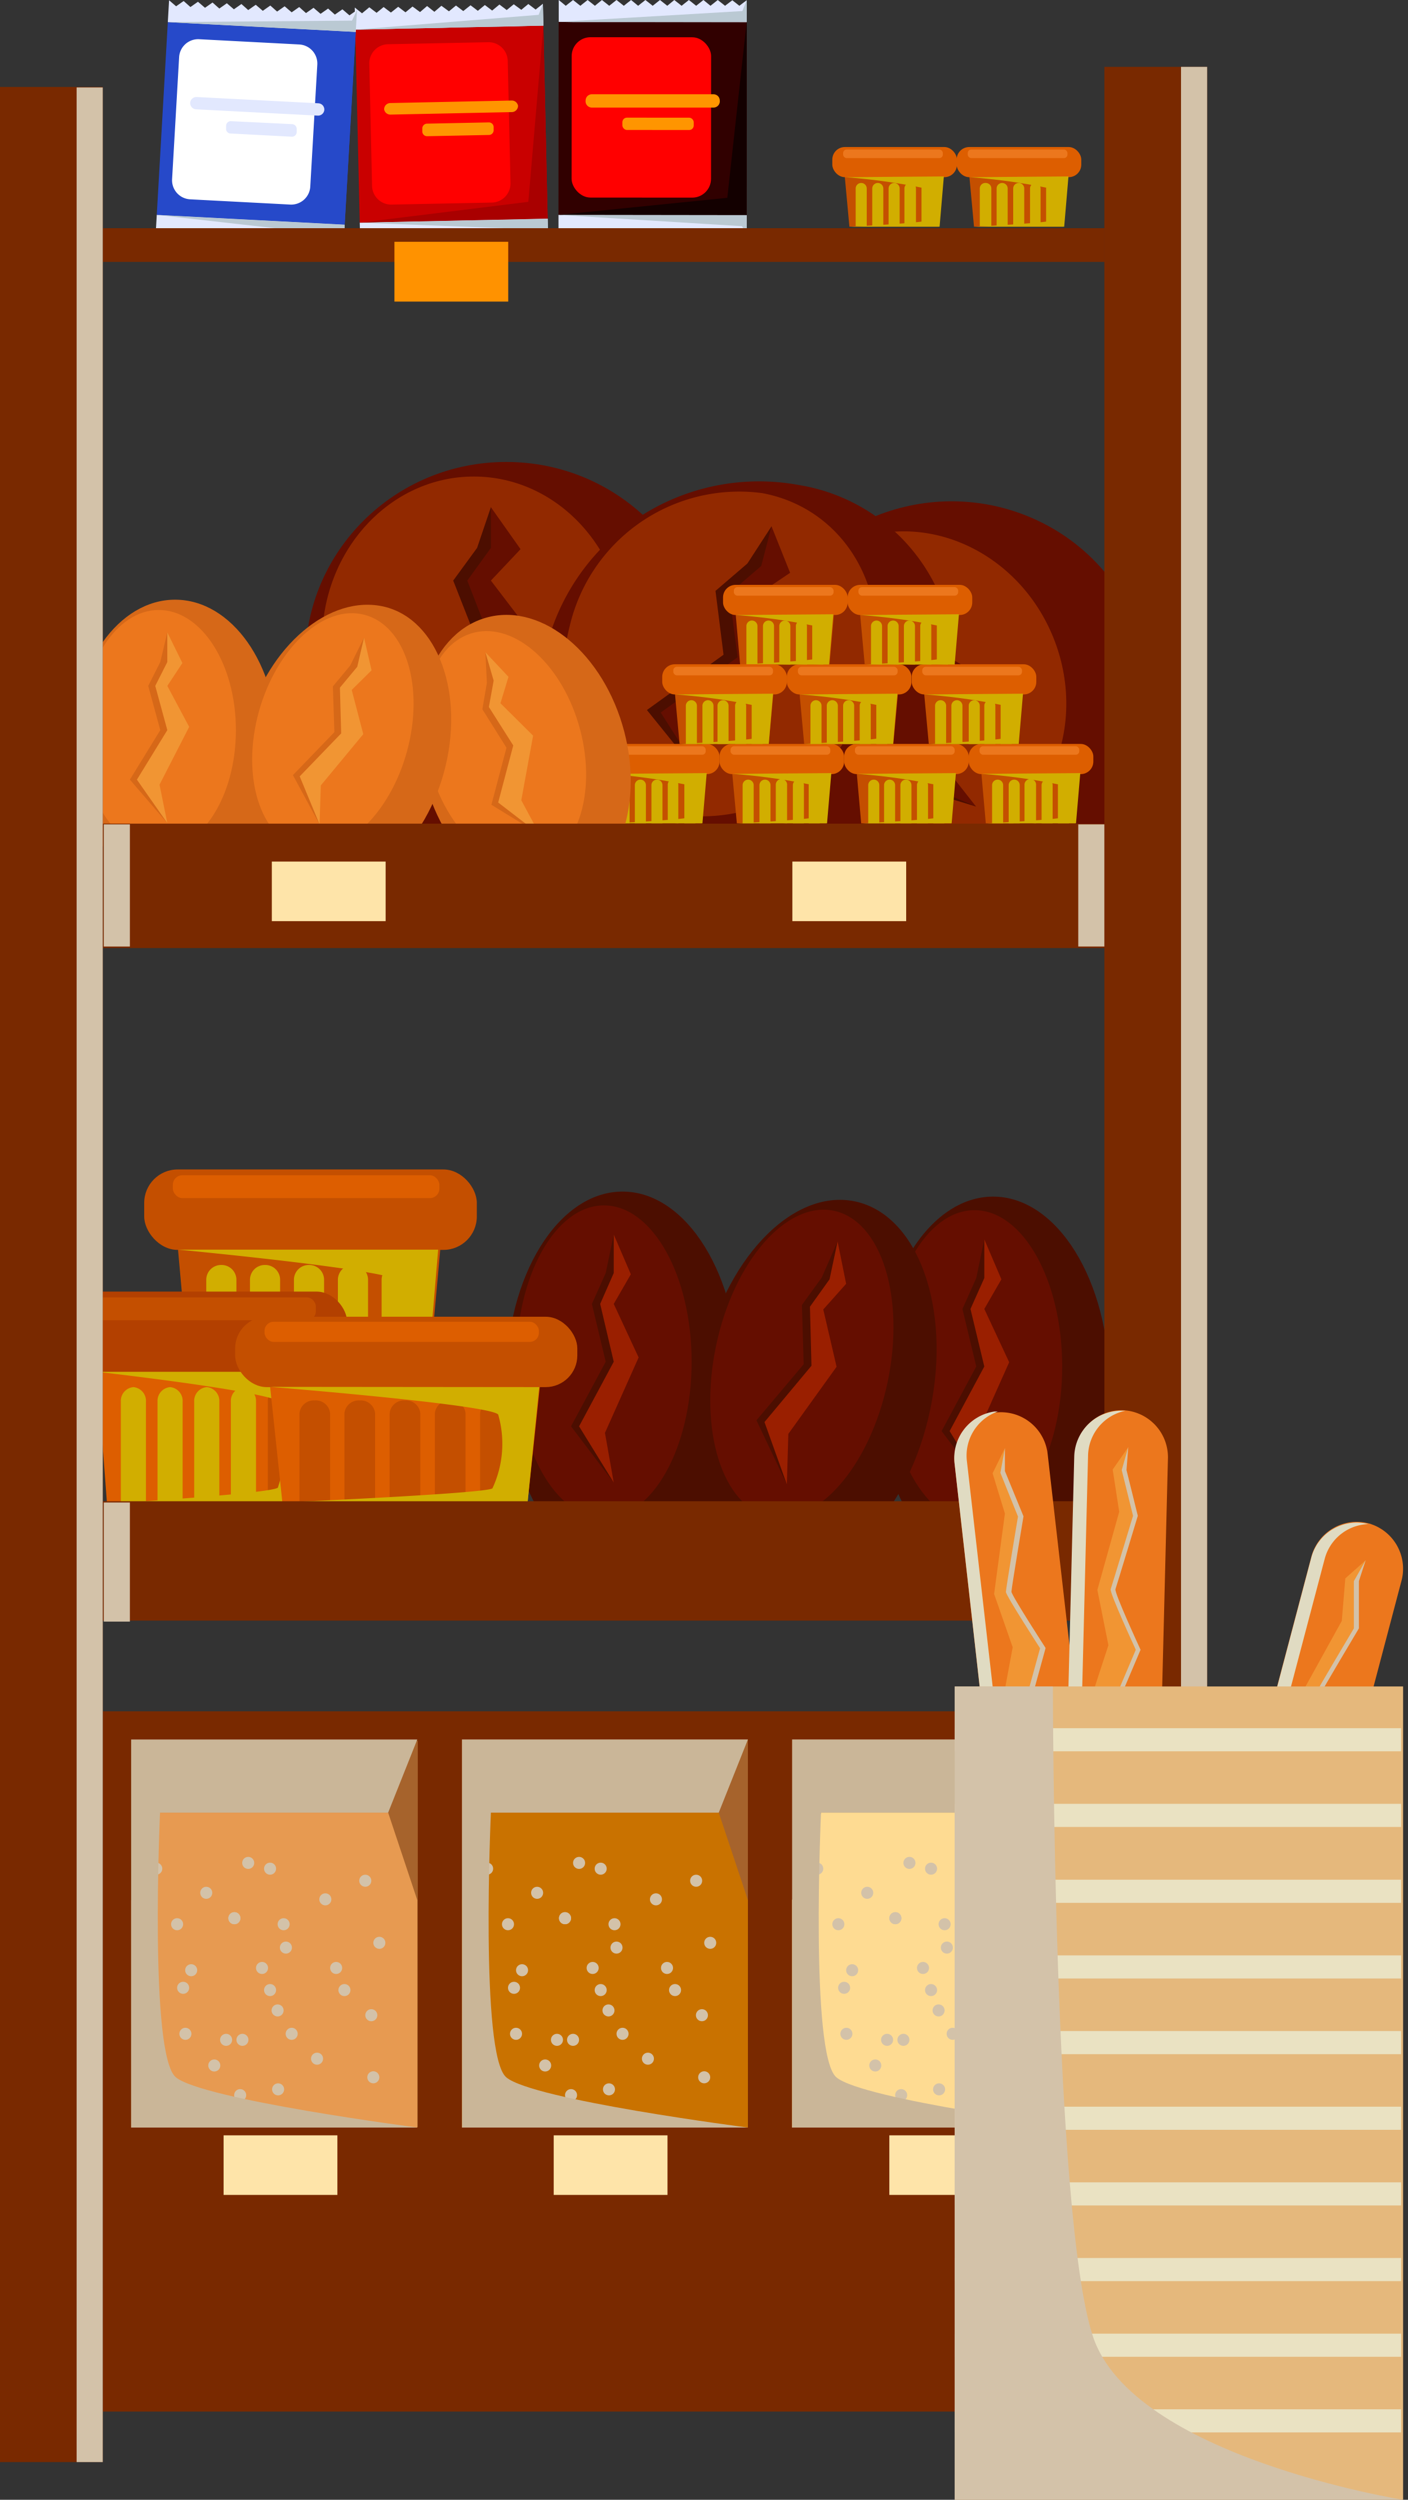 <svg xmlns="http://www.w3.org/2000/svg" viewBox="0 0 56.045 99.46"><rect x="0" y="0" width="56.045" height="99.46" fill="#333333" stroke="none"/><title>Depositphotos_105946282_04</title><g data-name="Layer 2" style="isolation:isolate"><path fill="#792900" d="M44.06 84.65H4.09V68.09h39.97z"/><path style="mix-blend-mode:multiply" fill="#a6632c" d="M42.92 84.65H31.54V69.21h11.38z"/><path fill="#c44f00" d="M38.77 9.02h3.55l.26-2.82h-4.07l.26 2.82z"/><rect x="38.09" y="5.86" width="4.96" height="1.2" rx=".5" ry=".5" transform="rotate(180 40.565 6.455)" fill="#dd5e00"/><path d="M39.46 9V7.5a.22.22 0 0 0-.22-.22.22.22 0 0 0-.24.22V9z" style="mix-blend-mode:multiply" fill="#d1ae00"/><path d="M40.11 9V7.5a.22.22 0 0 0-.22-.22.22.22 0 0 0-.22.22V9z" style="mix-blend-mode:multiply" fill="#d1ae00"/><path d="M40.77 9V7.5a.22.22 0 0 0-.22-.22.22.22 0 0 0-.22.22V9z" style="mix-blend-mode:multiply" fill="#d1ae00"/><path d="M41.42 9V7.5a.22.22 0 0 0-.22-.22.22.22 0 0 0-.2.22V9z" style="mix-blend-mode:multiply" fill="#d1ae00"/><path d="M42.08 9V7.5a.22.22 0 0 0-.22-.22.22.22 0 0 0-.22.22V9z" style="mix-blend-mode:multiply" fill="#d1ae00"/><path d="M38.59 7.05a24.47 24.47 0 0 1 3.31.47 2.08 2.08 0 0 1-.09 1.26c-.13.09-3 .24-3 .24h3.55l.17-2z" style="mix-blend-mode:multiply" fill="#d1ae00"/><rect x="38.51" y="5.94" width="3.97" height=".34" rx=".14" ry=".14" transform="rotate(-180 40.5 6.115)" fill="#ec771d"/><path fill="#c44f00" d="M33.81 9.02h3.55l.26-2.82h-4.07l.26 2.82z"/><rect x="33.13" y="5.86" width="4.96" height="1.2" rx=".5" ry=".5" transform="rotate(180 35.61 6.455)" fill="#dd5e00"/><path d="M34.5 9V7.5a.22.22 0 0 0-.22-.22.22.22 0 0 0-.22.22V9z" style="mix-blend-mode:multiply" fill="#d1ae00"/><path d="M35.16 9V7.5a.22.22 0 0 0-.22-.22.22.22 0 0 0-.22.22V9z" style="mix-blend-mode:multiply" fill="#d1ae00"/><path d="M35.81 9V7.5a.22.22 0 0 0-.22-.22.22.22 0 0 0-.22.22V9z" style="mix-blend-mode:multiply" fill="#d1ae00"/><path d="M36.46 9V7.5a.22.22 0 0 0-.22-.22.22.22 0 0 0-.24.22V9z" style="mix-blend-mode:multiply" fill="#d1ae00"/><path d="M37.12 9V7.5a.22.22 0 0 0-.22-.22.22.22 0 0 0-.22.22V9z" style="mix-blend-mode:multiply" fill="#d1ae00"/><path d="M33.63 7.05a24.46 24.46 0 0 1 3.31.47 2.08 2.08 0 0 1-.09 1.26c-.13.09-3 .24-3 .24h3.55l.17-2z" style="mix-blend-mode:multiply" fill="#d1ae00"/><rect x="33.55" y="5.94" width="3.97" height=".34" rx=".14" ry=".14" transform="rotate(-180 35.54 6.115)" fill="#ec771d"/><ellipse cx="37.8" cy="27.86" rx="8.02" ry="7.9" transform="rotate(-21.92 37.811 27.868)" fill="#650e00"/><ellipse cx="36.32" cy="27.63" rx="6.05" ry="6.56" transform="rotate(-21.92 36.33 27.635)" fill="#922900"/><path fill="#4c0e00" d="M34.96 22.42l1.2 1.32-.63 1.6 2.43 1.44-.97 3.8 1.86 1.51-3.62-1.1 1.21-3.41-1.78-1.89.39-1.56-.09-1.71z"/><path fill="#650e00" d="M34.96 22.42l1.72 1.11-.63 1.6 2.43 1.44-.98 3.8 1.35 1.72-3.1-1.31 1.2-3.41-1.78-1.89.4-1.55-.61-1.51z"/><ellipse cx="20.15" cy="26.28" rx="8" ry="7.9" fill="#650e00"/><ellipse cx="18.86" cy="25.52" rx="6.04" ry="6.56" fill="#922900"/><path fill="#4c0e00" d="M19.54 20.18l.62 1.67-1.17 1.25 1.7 2.24-2.31 3.16 1.16 2.1-2.93-2.37 2.38-2.71-.95-2.42.95-1.3.55-1.62z"/><path fill="#650e00" d="M19.54 20.18l1.18 1.67-1.18 1.25 1.71 2.24-2.32 3.16.61 2.1-2.38-2.37 2.38-2.71-.94-2.42.94-1.3v-1.62z"/><path d="M21.81 25.52a7.38 7.38 0 0 0 5.94 9.2 8.73 8.73 0 0 0 10-6.22 7.38 7.38 0 0 0-5.94-9.2 8.73 8.73 0 0 0-10 6.22z" fill="#650e00"/><path d="M22.68 24.9c-.92 3.53 1 6.9 4.33 7.52a6.93 6.93 0 0 0 7.66-5.28c.92-3.53-1-6.9-4.33-7.52a6.93 6.93 0 0 0-7.66 5.28z" fill="#922900"/><path fill="#4c0e00" d="M30.71 20.94l.19 1.75-1.48 1 1.12 2.5-3.1 2.66.62 2.26-2.31-2.86 3.05-2.2-.32-2.54 1.27-1.09.96-1.48z"/><path fill="#650e00" d="M30.71 20.94l.74 1.85-1.48 1 1.12 2.51-3.1 2.65.07 2.16-1.76-2.76 3.06-2.2-.33-2.54 1.27-1.09.41-1.58z"/><path fill="#c44f00" d="M39.24 32.76h3.56l.25-2.82h-4.06l.25 2.82z"/><rect x="38.56" y="29.6" width="4.96" height="1.2" rx=".5" ry=".5" transform="rotate(180 41.04 30.2)" fill="#dd5e00"/><path d="M39.93 32.76v-1.52a.22.22 0 0 0-.22-.22.22.22 0 0 0-.22.22v1.52z" style="mix-blend-mode:multiply" fill="#d1ae00"/><path d="M40.59 32.76v-1.52a.22.22 0 0 0-.22-.22.22.22 0 0 0-.22.22v1.52z" style="mix-blend-mode:multiply" fill="#d1ae00"/><path d="M41.24 32.76v-1.52A.22.22 0 0 0 41 31a.22.22 0 0 0-.22.22v1.52z" style="mix-blend-mode:multiply" fill="#d1ae00"/><path d="M41.9 32.76v-1.52a.22.22 0 0 0-.22-.22.22.22 0 0 0-.22.22v1.52z" style="mix-blend-mode:multiply" fill="#d1ae00"/><path d="M42.55 32.76v-1.52a.22.22 0 0 0-.22-.22.22.22 0 0 0-.22.22v1.52z" style="mix-blend-mode:multiply" fill="#d1ae00"/><path d="M39.06 30.79a24.48 24.48 0 0 1 3.31.47 2.08 2.08 0 0 1-.09 1.26c-.13.09-3 .24-3 .24h3.55l.17-2z" style="mix-blend-mode:multiply" fill="#d1ae00"/><rect x="38.99" y="29.68" width="3.97" height=".34" rx=".14" ry=".14" transform="rotate(180 40.975 29.855)" fill="#ec771d"/><path fill="#c44f00" d="M34.28 32.76h3.56l.25-2.82h-4.06l.25 2.82z"/><rect x="33.6" y="29.6" width="4.96" height="1.2" rx=".5" ry=".5" transform="rotate(180 36.08 30.2)" fill="#dd5e00"/><path d="M35 32.76v-1.52a.22.22 0 0 0-.22-.22.22.22 0 0 0-.22.22v1.52z" style="mix-blend-mode:multiply" fill="#d1ae00"/><path d="M35.63 32.76v-1.52a.22.22 0 0 0-.22-.22.22.22 0 0 0-.22.22v1.52z" style="mix-blend-mode:multiply" fill="#d1ae00"/><path d="M36.28 32.76v-1.52a.22.22 0 0 0-.22-.22.22.22 0 0 0-.22.22v1.52z" style="mix-blend-mode:multiply" fill="#d1ae00"/><path d="M36.94 32.76v-1.52a.22.22 0 0 0-.22-.22.22.22 0 0 0-.22.22v1.52z" style="mix-blend-mode:multiply" fill="#d1ae00"/><path d="M37.59 32.76v-1.52a.22.22 0 0 0-.22-.22.22.22 0 0 0-.22.22v1.52z" style="mix-blend-mode:multiply" fill="#d1ae00"/><path d="M34.11 30.79a24.48 24.48 0 0 1 3.31.47 2.08 2.08 0 0 1-.09 1.26c-.13.09-3 .24-3 .24h3.55l.17-2z" style="mix-blend-mode:multiply" fill="#d1ae00"/><rect x="34.03" y="29.68" width="3.97" height=".34" rx=".14" ry=".14" transform="rotate(180 36.015 29.855)" fill="#ec771d"/><path fill="#c44f00" d="M29.33 32.76h3.55l.25-2.82h-4.06l.26 2.82z"/><rect x="28.65" y="29.6" width="4.96" height="1.2" rx=".5" ry=".5" transform="rotate(180 31.125 30.2)" fill="#dd5e00"/><path d="M30 32.76v-1.52a.22.22 0 0 0-.22-.22.22.22 0 0 0-.22.22v1.52z" style="mix-blend-mode:multiply" fill="#d1ae00"/><path d="M30.67 32.76v-1.52a.22.22 0 0 0-.22-.22.22.22 0 0 0-.22.22v1.52z" style="mix-blend-mode:multiply" fill="#d1ae00"/><path d="M31.33 32.76v-1.52a.22.22 0 0 0-.23-.24.22.22 0 0 0-.22.22v1.52z" style="mix-blend-mode:multiply" fill="#d1ae00"/><path d="M32 32.76v-1.52a.22.22 0 0 0-.22-.22.22.22 0 0 0-.22.22v1.52z" style="mix-blend-mode:multiply" fill="#d1ae00"/><path d="M32.63 32.76v-1.52a.22.22 0 0 0-.22-.22.22.22 0 0 0-.22.22v1.52z" style="mix-blend-mode:multiply" fill="#d1ae00"/><path d="M29.15 30.79a24.48 24.48 0 0 1 3.31.47 2.08 2.08 0 0 1-.09 1.26c-.13.09-3 .24-3 .24h3.55l.17-2z" style="mix-blend-mode:multiply" fill="#d1ae00"/><rect x="29.07" y="29.68" width="3.97" height=".34" rx=".14" ry=".14" transform="rotate(180 31.06 29.855)" fill="#ec771d"/><path fill="#c44f00" d="M24.37 32.76h3.55l.26-2.82h-4.07l.26 2.82z"/><rect x="23.69" y="29.6" width="4.96" height="1.2" rx=".5" ry=".5" transform="rotate(180 26.165 30.2)" fill="#dd5e00"/><path d="M25.06 32.76v-1.52a.22.22 0 0 0-.22-.22.22.22 0 0 0-.22.22v1.52z" style="mix-blend-mode:multiply" fill="#d1ae00"/><path d="M25.71 32.76v-1.52a.22.22 0 0 0-.22-.22.22.22 0 0 0-.22.22v1.52z" style="mix-blend-mode:multiply" fill="#d1ae00"/><path d="M26.37 32.76v-1.52a.22.22 0 0 0-.22-.22.22.22 0 0 0-.22.22v1.52z" style="mix-blend-mode:multiply" fill="#d1ae00"/><path d="M27 32.76v-1.52a.22.22 0 0 0-.2-.24.22.22 0 0 0-.22.22v1.52z" style="mix-blend-mode:multiply" fill="#d1ae00"/><path d="M27.68 32.76v-1.52a.22.22 0 0 0-.22-.22.22.22 0 0 0-.22.22v1.52z" style="mix-blend-mode:multiply" fill="#d1ae00"/><path d="M24.19 30.79a24.48 24.48 0 0 1 3.31.47 2.08 2.08 0 0 1-.09 1.26c-.13.09-3 .24-3 .24h3.55l.17-2z" style="mix-blend-mode:multiply" fill="#d1ae00"/><rect x="24.11" y="29.68" width="3.97" height=".34" rx=".14" ry=".14" transform="rotate(180 26.1 29.855)" fill="#ec771d"/><path fill="#c44f00" d="M36.97 29.6h3.55l.25-2.83h-4.06l.26 2.83z"/><rect x="36.28" y="26.44" width="4.96" height="1.2" rx=".5" ry=".5" transform="rotate(180 38.765 27.035)" fill="#dd5e00"/><path d="M37.66 29.6v-1.52a.22.22 0 0 0-.22-.22.22.22 0 0 0-.22.22v1.52z" style="mix-blend-mode:multiply" fill="#d1ae00"/><path d="M38.31 29.6v-1.52a.22.22 0 0 0-.22-.22.22.22 0 0 0-.22.22v1.52z" style="mix-blend-mode:multiply" fill="#d1ae00"/><path d="M39 29.6v-1.52a.22.22 0 0 0-.22-.22.22.22 0 0 0-.22.22v1.52z" style="mix-blend-mode:multiply" fill="#d1ae00"/><path d="M39.62 29.6v-1.52a.22.22 0 0 0-.22-.22.22.22 0 0 0-.22.22v1.52z" style="mix-blend-mode:multiply" fill="#d1ae00"/><path d="M40.27 29.6v-1.52a.22.22 0 0 0-.22-.22.22.22 0 0 0-.22.22v1.52z" style="mix-blend-mode:multiply" fill="#d1ae00"/><path d="M36.79 27.63a24.47 24.47 0 0 1 3.31.47 2.08 2.08 0 0 1-.1 1.26c-.13.09-3 .24-3 .24h3.55l.17-2z" style="mix-blend-mode:multiply" fill="#d1ae00"/><rect x="36.71" y="26.52" width="3.97" height=".34" rx=".14" ry=".14" transform="rotate(180 38.695 26.695)" fill="#ec771d"/><path fill="#c44f00" d="M32.01 29.6h3.55l.26-2.83h-4.07l.26 2.83z"/><rect x="31.33" y="26.44" width="4.96" height="1.2" rx=".5" ry=".5" transform="rotate(180 33.805 27.035)" fill="#dd5e00"/><path d="M32.7 29.6v-1.52a.22.22 0 0 0-.22-.22.22.22 0 0 0-.22.22v1.52z" style="mix-blend-mode:multiply" fill="#d1ae00"/><path d="M33.35 29.6v-1.52a.22.22 0 0 0-.22-.22.22.22 0 0 0-.22.22v1.52z" style="mix-blend-mode:multiply" fill="#d1ae00"/><path d="M34 29.6v-1.52a.22.22 0 0 0-.22-.22.22.22 0 0 0-.22.22v1.52z" style="mix-blend-mode:multiply" fill="#d1ae00"/><path d="M34.66 29.6v-1.52a.22.22 0 0 0-.22-.22.22.22 0 0 0-.22.22v1.52z" style="mix-blend-mode:multiply" fill="#d1ae00"/><path d="M35.32 29.6v-1.52a.22.22 0 0 0-.22-.22.22.22 0 0 0-.22.22v1.52z" style="mix-blend-mode:multiply" fill="#d1ae00"/><path d="M31.83 27.63a24.46 24.46 0 0 1 3.31.47 2.08 2.08 0 0 1-.14 1.26c-.13.09-3 .24-3 .24h3.55l.17-2z" style="mix-blend-mode:multiply" fill="#d1ae00"/><rect x="31.75" y="26.52" width="3.97" height=".34" rx=".14" ry=".14" transform="rotate(180 33.74 26.695)" fill="#ec771d"/><path fill="#c44f00" d="M34.42 26.44h3.55l.26-2.83h-4.07l.26 2.83z"/><rect x="33.74" y="23.27" width="4.96" height="1.2" rx=".5" ry=".5" transform="rotate(180 36.22 23.87)" fill="#dd5e00"/><path d="M35.11 26.44v-1.53a.22.22 0 0 0-.22-.22.22.22 0 0 0-.22.22v1.52z" style="mix-blend-mode:multiply" fill="#d1ae00"/><path d="M35.77 26.44v-1.53a.22.22 0 0 0-.22-.22.22.22 0 0 0-.22.22v1.52z" style="mix-blend-mode:multiply" fill="#d1ae00"/><path d="M36.42 26.44v-1.53a.22.22 0 0 0-.22-.22.22.22 0 0 0-.22.22v1.52z" style="mix-blend-mode:multiply" fill="#d1ae00"/><path d="M37.07 26.44v-1.53a.22.22 0 0 0-.22-.22.22.22 0 0 0-.22.22v1.52z" style="mix-blend-mode:multiply" fill="#d1ae00"/><path d="M37.73 26.44v-1.53a.22.22 0 0 0-.22-.22.22.22 0 0 0-.22.22v1.52z" style="mix-blend-mode:multiply" fill="#d1ae00"/><path d="M34.24 24.47a24.46 24.46 0 0 1 3.31.47 2.08 2.08 0 0 1-.09 1.26c-.13.09-3 .24-3 .24H38l.17-2z" style="mix-blend-mode:multiply" fill="#d1ae00"/><rect x="34.16" y="23.36" width="3.97" height=".34" rx=".14" ry=".14" transform="rotate(180 36.15 23.53)" fill="#ec771d"/><path fill="#c44f00" d="M29.46 26.44h3.56l.25-2.83h-4.06l.25 2.83z"/><rect x="28.78" y="23.27" width="4.96" height="1.2" rx=".5" ry=".5" transform="rotate(180 31.26 23.87)" fill="#dd5e00"/><path d="M30.15 26.44v-1.53a.22.22 0 0 0-.22-.22.22.22 0 0 0-.22.22v1.52z" style="mix-blend-mode:multiply" fill="#d1ae00"/><path d="M30.81 26.44v-1.53a.22.22 0 0 0-.22-.22.22.22 0 0 0-.22.22v1.52z" style="mix-blend-mode:multiply" fill="#d1ae00"/><path d="M31.46 26.44v-1.53a.22.22 0 0 0-.22-.22.22.22 0 0 0-.22.22v1.52z" style="mix-blend-mode:multiply" fill="#d1ae00"/><path d="M32.12 26.44v-1.53a.22.22 0 0 0-.22-.22.22.22 0 0 0-.22.22v1.52z" style="mix-blend-mode:multiply" fill="#d1ae00"/><path d="M32.77 26.44v-1.53a.22.22 0 0 0-.22-.22.22.22 0 0 0-.22.22v1.52z" style="mix-blend-mode:multiply" fill="#d1ae00"/><path d="M29.28 24.47a24.46 24.46 0 0 1 3.31.47 2.08 2.08 0 0 1-.09 1.26c-.13.09-3 .24-3 .24H33l.17-2z" style="mix-blend-mode:multiply" fill="#d1ae00"/><rect x="29.21" y="23.36" width="3.97" height=".34" rx=".14" ry=".14" transform="rotate(180 31.195 23.53)" fill="#ec771d"/><path fill="#c44f00" d="M27.05 29.6h3.55l.26-2.83h-4.07l.26 2.83z"/><rect x="26.37" y="26.44" width="4.96" height="1.2" rx=".5" ry=".5" transform="rotate(180 28.845 27.035)" fill="#dd5e00"/><path d="M27.74 29.6v-1.52a.22.22 0 0 0-.22-.22.22.22 0 0 0-.22.22v1.52z" style="mix-blend-mode:multiply" fill="#d1ae00"/><path d="M28.4 29.6v-1.52a.22.22 0 0 0-.22-.22.22.22 0 0 0-.22.22v1.52z" style="mix-blend-mode:multiply" fill="#d1ae00"/><path d="M29 29.6v-1.52a.22.22 0 0 0-.22-.22.22.22 0 0 0-.22.22v1.52z" style="mix-blend-mode:multiply" fill="#d1ae00"/><path d="M29.7 29.6v-1.52a.22.22 0 0 0-.22-.22.22.22 0 0 0-.22.22v1.52z" style="mix-blend-mode:multiply" fill="#d1ae00"/><path d="M30.36 29.6v-1.52a.22.22 0 0 0-.22-.22.22.22 0 0 0-.22.22v1.52z" style="mix-blend-mode:multiply" fill="#d1ae00"/><path d="M26.87 27.63a24.46 24.46 0 0 1 3.31.47 2.08 2.08 0 0 1-.09 1.26c-.13.09-3 .24-3 .24h3.51l.17-2z" style="mix-blend-mode:multiply" fill="#d1ae00"/><rect x="26.79" y="26.52" width="3.97" height=".34" rx=".14" ry=".14" transform="rotate(180 28.78 26.695)" fill="#ec771d"/><path d="M17 31.37c.91 3 3.38 4.92 5.53 4.22s3.15-3.73 2.24-6.76-3.38-4.92-5.53-4.22-3.15 3.73-2.24 6.76z" fill="#d66818"/><path d="M17.16 30.73c.75 2.52 2.68 4.13 4.3 3.6s2.32-3 1.57-5.52-2.68-4.13-4.3-3.6-2.32 3-1.57 5.52z" fill="#ec771d"/><path fill="#d66818" d="M19.32 25.95l.65 1.07-.32 1.05 1.3 1.29-.47 2.57 1 1.27-1.92-1.18.6-2.27-.96-1.53.18-1.05-.06-1.22z"/><path fill="#f19533" d="M19.32 25.95l.92.98-.32 1.05 1.3 1.29-.47 2.57.73 1.36-1.65-1.27.6-2.27-.97-1.53.19-1.05-.33-1.13z"/><ellipse cx="6.97" cy="29.61" rx="4.07" ry="5.75" fill="#d66818"/><ellipse cx="6.32" cy="29.05" rx="3.07" ry="4.78" fill="#ec771d"/><path fill="#d66818" d="M6.66 25.16l.32 1.22-.6.91.87 1.63-1.18 2.3.59 1.53-1.49-1.73 1.21-1.97-.48-1.76.48-.95.28-1.18z"/><path fill="#f19533" d="M6.66 25.16l.6 1.22-.6.91.87 1.63-1.18 2.3.31 1.53-1.21-1.73 1.21-1.97-.48-1.76.48-.95v-1.18z"/><path d="M9.77 29c-.74 3.11.44 6 2.64 6.36s4.59-1.79 5.33-4.9-.44-6-2.64-6.36-4.59 1.84-5.33 4.9z" fill="#d66818"/><path d="M10.24 28.56c-.62 2.58.23 4.92 1.89 5.23s3.51-1.54 4.13-4.13-.23-4.92-1.89-5.23-3.51 1.57-4.13 4.13z" fill="#ec771d"/><path fill="#d66818" d="M14.49 25.37l.03 1.25-.8.78.47 1.76-1.7 2.04.23 1.6-1.06-1.96 1.65-1.71-.06-1.82.69-.83.55-1.11z"/><path fill="#f19533" d="M14.49 25.37l.3 1.3-.79.78.46 1.76-1.69 2.04-.05 1.55-.79-1.91 1.65-1.71-.05-1.82.69-.83.27-1.16z"/><path fill="#310000" d="M29.72 8.554l-7.49-.005.006-7.68 7.49.005z"/><path fill="#e2e8fe" d="M22.52.23l.29-.23.29.23.29-.23.29.23.28-.23.29.23.29-.23.29.23.29-.23.28.23.29-.23.29.23.29-.23.29.23.28-.23.29.23.29-.23.29.23L28 0l.28.23.29-.23.29.23.29-.22.28.22.29-.22v.87h-6.91l-.57-.01V0l.28.23z"/><path fill="#e2e8fe" d="M22.52 9.2l.29.23.28-.22.29.22.29-.22.29.22.29-.22.28.22.29-.22.29.22.29-.22.28.22.29-.22.29.22.29-.22.29.22.29-.22.28.22.29-.22.29.22.29-.22.29.22.28-.22.29.23.29-.23.29.23v-.88h-6.91l-.58-.01v.88l.29-.23z"/><rect x="22.75" y="1.49" width="5.55" height="6.38" rx=".75" ry=".75" transform="rotate(-179.96 25.527 4.676)" style="mix-blend-mode:soft-light" fill="red"/><path fill="#130000" d="M29.72.88l-.77 6.99-6.72.68 7.49.01V.88z"/><path fill="#bac9d3" d="M29.72.01l-.17.43-7.31.43 7.48.01V.01z"/><path fill="#bac9d3" d="M29.72 9.44L29.54 9l-7.31-.45 7.49.01v.88z"/><path d="M23.56 4.28h4.84a.25.25 0 0 0 .25-.28.25.25 0 0 0-.25-.25h-4.84a.25.25 0 0 0-.25.25.25.25 0 0 0 .25.28z" fill="#ff9500"/><rect x="24.76" y="4.68" width="2.84" height=".49" rx=".18" ry=".18" transform="rotate(-179.96 26.187 4.926)" fill="#ff9500"/><path fill="#c90000" d="M14.32 8.86l7.48-.16-.17-7.68-7.49.16.18 7.68z"/><path fill="#e2e8fe" d="M14.41.53l.29-.24.29.22.28-.23.29.22.29-.23.29.22.28-.23.3.22.28-.24.29.23.28-.24.3.22.28-.23.29.22.29-.23.29.22.28-.23.29.22.29-.24.29.22.28-.23.3.22.28-.23.29.22.29-.23.02.87-.58.01-.58.02-.57.01-.58.01-.57.01-.58.01-.58.02-.57.01-.58.01-.57.01-.58.02-.57.01-.58.01-.02-.88.29.23z"/><path fill="#e2e8fe" d="M14.62 9.5l.3.22.28-.23.29.22.29-.23.29.22.28-.24.29.23.29-.24.29.22.28-.23.3.22.28-.23.29.22.28-.23.3.22.28-.24.29.22.28-.23.3.22.28-.23.29.22.29-.23.29.22.28-.23.29.22-.02-.88-.57.01-.58.02-.57.01-.58.01-.57.01-.58.01-.58.02-.57.01-.58.01-.57.01-.58.01-.57.02-.58.01.02.87.28-.23z"/><path d="M15.58 8.14l4-.08a.76.76 0 0 0 .74-.77l-.11-4.87a.76.76 0 0 0-.77-.74l-4 .08a.76.76 0 0 0-.74.77l.11 4.87a.76.76 0 0 0 .77.74z" style="mix-blend-mode:soft-light" fill="red"/><path fill="#a90000" d="M21.63 1.02l-.6 7.01-6.71.83 7.48-.16-.17-7.68z"/><path fill="#bac9d3" d="M21.61.15l-.17.44-7.3.59 7.49-.16-.02-.87z"/><path fill="#bac9d3" d="M21.82 9.58l-.18-.44-7.32-.28 7.48-.16.02.88z"/><path d="M15.54 4.56l4.84-.1a.25.25 0 0 0 .24-.25.25.25 0 0 0-.25-.21l-4.84.1a.25.25 0 0 0-.24.25.25.25 0 0 0 .25.21z" fill="#ff9500"/><path d="M17 5.42l2.47-.05a.19.19 0 0 0 .18-.19v-.13a.19.19 0 0 0-.19-.18l-2.47.05a.19.19 0 0 0-.18.19v.12a.19.19 0 0 0 .19.19z" fill="#ff9500"/><path fill="#2649c9" d="M6.24 8.55l7.48.39.44-7.67L6.68.88l-.44 7.67z"/><path fill="#e2e8fe" d="M7.01.25l.3-.21.27.24.3-.21.28.24.3-.21.27.24.3-.21.28.24.3-.21.27.24.3-.21.28.24.3-.21.27.24.3-.21.28.24.3-.21.27.24.3-.21.28.24.3-.21.27.24.3-.21.28.24.3-.21-.05.87-.58-.03-.57-.03-.58-.03-.57-.03-.58-.03-.57-.03-.58-.03-.57-.03L8.98 1 8.41.97 7.83.94 7.26.91 6.68.88l.05-.87.28.24z"/><path fill="#e2e8fe" d="M6.49 9.22l.28.24.3-.22.27.25.3-.21.28.24.3-.22.27.24.3-.21.28.24.3-.21.27.24.3-.21.28.24.3-.21.27.24.3-.21.28.24.3-.21.27.24.3-.21.28.24.3-.21.27.24.3-.21.28.24.05-.87-.58-.03-.57-.03-.58-.03-.57-.03-.58-.03-.57-.03-.58-.03-.57-.03-.58-.03-.57-.03-.58-.03-.57-.03-.58-.03-.05.88.3-.21z"/><path d="M7.56 7.93l4 .21a.76.76 0 0 0 .79-.71l.28-4.86a.76.76 0 0 0-.71-.8l-4-.21a.76.76 0 0 0-.79.71l-.28 4.86a.76.76 0 0 0 .71.8z" style="mix-blend-mode:soft-light" fill="#fff"/><path style="mix-blend-mode:multiply" fill="#2649c9" d="M14.16 1.27L13 8.21l-6.76.34 7.48.39.44-7.67z"/><path fill="#bac9d3" d="M14.21.4l-.2.42-7.33.06 7.48.39.05-.87z"/><path fill="#bac9d3" d="M13.67 9.81l-.15-.44-7.28-.82 7.48.39-.05.87z"/><path d="M7.81 4.35l4.84.25a.25.25 0 0 0 .26-.23.25.25 0 0 0-.23-.26l-4.85-.25a.25.25 0 0 0-.26.23.25.25 0 0 0 .24.26z" fill="#e2e8fe"/><path d="M9.15 5.31l2.47.13a.19.19 0 0 0 .19-.17v-.13a.19.19 0 0 0-.17-.2l-2.46-.12A.19.19 0 0 0 9 5v.12a.18.18 0 0 0 .15.19z" fill="#e2e8fe"/><path fill="#c44f00" d="M7.56 54.98h9.49l.68-7.54H6.88l.68 7.54z"/><rect x="5.74" y="46.53" width="13.24" height="3.2" rx="1.33" ry="1.33" transform="rotate(180 12.36 48.13)" fill="#c44f00"/><path d="M9.41 55v-4.09a.59.59 0 0 0-.6-.58.59.59 0 0 0-.6.58V55z" style="mix-blend-mode:multiply" fill="#d1ae00"/><path d="M11.15 55v-4.09a.59.59 0 0 0-.6-.58.59.59 0 0 0-.6.58V55z" style="mix-blend-mode:multiply" fill="#d1ae00"/><path d="M12.9 55v-4.09a.59.59 0 0 0-.6-.58.59.59 0 0 0-.6.58V55z" style="mix-blend-mode:multiply" fill="#d1ae00"/><path d="M14.65 55v-4.09a.59.59 0 0 0-.6-.58.59.59 0 0 0-.6.58V55z" style="mix-blend-mode:multiply" fill="#d1ae00"/><path d="M16.39 55v-4.09a.59.59 0 0 0-.6-.58.59.59 0 0 0-.6.58V55z" style="mix-blend-mode:multiply" fill="#d1ae00"/><path d="M7.09 49.72s8.48.8 8.83 1.25a5.56 5.56 0 0 1-.23 3.36c-.34.24-8.12.64-8.12.64H17l.44-5.25z" style="mix-blend-mode:multiply" fill="#d1ae00"/><rect x="6.88" y="46.76" width="10.61" height=".91" rx=".38" ry=".38" transform="rotate(180 12.185 47.215)" fill="#dd5e00"/><path fill="#dd5e00" d="M4.26 59.83h7.94l.58-7.53H3.69l.57 7.53z"/><rect x="2.74" y="51.39" width="11.08" height="3.2" rx="1.22" ry="1.22" transform="rotate(180 8.28 52.99)" fill="#b34000"/><path d="M5.81 59.83v-4.06a.55.55 0 0 0-.5-.58.55.55 0 0 0-.5.58v4.06z" style="mix-blend-mode:multiply" fill="#d1ae00"/><path d="M7.27 59.83v-4.06a.55.55 0 0 0-.5-.58.55.55 0 0 0-.5.58v4.06z" style="mix-blend-mode:multiply" fill="#d1ae00"/><path d="M8.73 59.83v-4.06a.55.55 0 0 0-.5-.58.55.55 0 0 0-.5.58v4.06z" style="mix-blend-mode:multiply" fill="#d1ae00"/><path d="M10.19 59.83v-4.06a.55.55 0 0 0-.5-.58.55.55 0 0 0-.5.58v4.06z" style="mix-blend-mode:multiply" fill="#d1ae00"/><path d="M11.66 59.83v-4.06a.55.55 0 0 0-.5-.58.55.55 0 0 0-.5.58v4.06z" fill="#c44f00"/><path d="M3.86 54.58s7.1.8 7.39 1.25a6.58 6.58 0 0 1-.19 3.36c-.29.24-6.8.64-6.8.64h7.94l.37-5.25z" style="mix-blend-mode:multiply" fill="#d1ae00"/><rect x="3.69" y="51.62" width="8.89" height=".91" rx=".35" ry=".35" transform="rotate(180 8.13 52.075)" fill="#c44f00"/><ellipse cx="39.53" cy="55.1" rx="4.63" ry="7.49" fill="#4c0e00"/><ellipse cx="38.79" cy="54.37" rx="3.49" ry="6.22" fill="#650e00"/><path fill="#4c0e00" d="M39.18 49.31l.36 1.59-.68 1.18.99 2.12-1.34 3 .67 1.99-1.7-2.25 1.38-2.57-.55-2.29.55-1.23.32-1.54z"/><path fill="#9a1f00" d="M39.18 49.31l.68 1.59-.68 1.18.99 2.12-1.34 3 .35 1.99-1.38-2.25 1.38-2.57-.55-2.29.55-1.23v-1.54z"/><ellipse cx="24.78" cy="54.9" rx="4.63" ry="7.49" fill="#4c0e00"/><ellipse cx="24.04" cy="54.18" rx="3.49" ry="6.22" fill="#650e00"/><path fill="#4c0e00" d="M24.43 49.12l.36 1.58-.68 1.18.99 2.13-1.34 3 .67 1.98-1.7-2.24 1.38-2.57-.55-2.3.55-1.23.32-1.53z"/><path fill="#9a1f00" d="M24.43 49.12l.68 1.58-.68 1.18.99 2.13-1.34 3 .35 1.98-1.38-2.24 1.38-2.57-.54-2.3.54-1.23v-1.53z"/><ellipse cx="32.49" cy="55.13" rx="7.49" ry="4.63" transform="rotate(-78.18 32.494 55.127)" fill="#4c0e00"/><ellipse cx="31.92" cy="54.26" rx="6.22" ry="3.49" transform="rotate(-78.18 31.92 54.262)" fill="#650e00"/><path fill="#4c0e00" d="M33.34 49.39l.03 1.63-.91 1.01.53 2.29-1.93 2.66.26 2.08-1.21-2.55 1.88-2.23-.07-2.36.79-1.09.63-1.44z"/><path fill="#9a1f00" d="M33.34 49.39l.34 1.69-.91 1.02.53 2.28-1.92 2.67-.06 2.01-.89-2.48 1.87-2.24-.06-2.35.78-1.09.32-1.51z"/><path fill="#dd5e00" d="M11.24 59.78H21l.7-6.6H10.54l.7 6.6z"/><rect x="9.37" y="52.39" width="13.62" height="2.8" rx="1.26" ry="1.26" transform="rotate(180 16.175 53.79)" fill="#c44f00"/><path d="M13.14 59.78v-3.55a.57.57 0 0 0-.61-.51.57.57 0 0 0-.61.51v3.56z" fill="#c44f00"/><path d="M14.93 59.78v-3.55a.57.57 0 0 0-.61-.51.57.57 0 0 0-.61.51v3.56z" fill="#c44f00"/><path d="M16.73 59.78v-3.55a.57.57 0 0 0-.61-.51.57.57 0 0 0-.61.51v3.56z" fill="#c44f00"/><path d="M18.53 59.78v-3.55a.57.57 0 0 0-.61-.51.57.57 0 0 0-.61.51v3.56z" fill="#c44f00"/><path d="M20.33 59.78v-3.55a.57.57 0 0 0-.61-.51.57.57 0 0 0-.61.51v3.56z" fill="#c44f00"/><path d="M10.75 55.18s8.73.7 9.08 1.1a4.19 4.19 0 0 1-.23 2.94c-.35.21-8.36.56-8.36.56H21l.46-4.59z" style="mix-blend-mode:multiply" fill="#d1ae00"/><rect x="10.54" y="52.59" width="10.92" height=".8" rx=".36" ry=".36" transform="rotate(180 15.995 52.99)" fill="#dd5e00"/><path fill="#792900" d="M43.96 10.42H4.09V9.08h39.87z"/><path fill="#792900" d="M43.96 37.72H4.09v-4.95h39.87z"/><path fill="#792900" d="M43.96 64.48H4.09v-4.75h39.87z"/><path fill="#792900" d="M43.96 95.95H4.09v-11.3h39.87z"/><path style="mix-blend-mode:multiply" fill="#a6632c" d="M29.77 84.65H18.39V69.21h11.38z"/><path style="mix-blend-mode:multiply" fill="#a6632c" d="M16.63 84.63H5.25V69.26h11.38z"/><path fill="#c97200" d="M29.77 84.65V75.6l-1.16-3.48h-9.07l-1.15 3.48v9.05h11.38z"/><circle cx="22.49" cy="76.32" r=".24" style="mix-blend-mode:multiply" fill="#d3c2a9"/><circle cx="26.87" cy="79.18" r=".24" style="mix-blend-mode:multiply" fill="#d3c2a9"/><circle cx="24.54" cy="77.49" r=".24" style="mix-blend-mode:multiply" fill="#d3c2a9"/><circle cx="23.91" cy="79.18" r=".24" style="mix-blend-mode:multiply" fill="#d3c2a9"/><circle cx="24.78" cy="80.92" r=".24" style="mix-blend-mode:multiply" fill="#d3c2a9"/><circle cx="20.78" cy="78.39" r=".24" style="mix-blend-mode:multiply" fill="#d3c2a9"/><circle cx="26.11" cy="75.57" r=".24" style="mix-blend-mode:multiply" fill="#d3c2a9"/><circle cx="23.05" cy="74.12" r=".24" style="mix-blend-mode:multiply" fill="#d3c2a9"/><circle cx="21.7" cy="82.18" r=".24" style="mix-blend-mode:multiply" fill="#d3c2a9"/><circle cx="28.03" cy="82.65" r=".24" style="mix-blend-mode:multiply" fill="#d3c2a9"/><circle cx="24.24" cy="83.13" r=".24" style="mix-blend-mode:multiply" fill="#d3c2a9"/><circle cx="22.81" cy="81.16" r=".24" style="mix-blend-mode:multiply" fill="#d3c2a9"/><circle cx="19.71" cy="83.13" r=".24" style="mix-blend-mode:multiply" fill="#d3c2a9"/><circle cx="20.54" cy="80.92" r=".24" style="mix-blend-mode:multiply" fill="#d3c2a9"/><circle cx="28.27" cy="77.3" r=".24" style="mix-blend-mode:multiply" fill="#d3c2a9"/><circle cx="22.17" cy="81.16" r=".24" style="mix-blend-mode:multiply" fill="#d3c2a9"/><circle cx="26.55" cy="78.3" r=".24" style="mix-blend-mode:multiply" fill="#d3c2a9"/><circle cx="24.22" cy="79.99" r=".24" style="mix-blend-mode:multiply" fill="#d3c2a9"/><circle cx="23.59" cy="78.3" r=".24" style="mix-blend-mode:multiply" fill="#d3c2a9"/><circle cx="24.46" cy="76.56" r=".24" style="mix-blend-mode:multiply" fill="#d3c2a9"/><circle cx="20.46" cy="79.09" r=".24" style="mix-blend-mode:multiply" fill="#d3c2a9"/><circle cx="25.79" cy="81.91" r=".24" style="mix-blend-mode:multiply" fill="#d3c2a9"/><circle cx="22.73" cy="83.36" r=".24" style="mix-blend-mode:multiply" fill="#d3c2a9"/><circle cx="21.38" cy="75.31" r=".24" style="mix-blend-mode:multiply" fill="#d3c2a9"/><circle cx="27.71" cy="74.83" r=".24" style="mix-blend-mode:multiply" fill="#d3c2a9"/><circle cx="23.91" cy="74.35" r=".24" style="mix-blend-mode:multiply" fill="#d3c2a9"/><circle cx="22.49" cy="76.32" r=".24" style="mix-blend-mode:multiply" fill="#d3c2a9"/><circle cx="19.39" cy="74.35" r=".24" style="mix-blend-mode:multiply" fill="#d3c2a9"/><circle cx="20.22" cy="76.56" r=".24" style="mix-blend-mode:multiply" fill="#d3c2a9"/><circle cx="27.94" cy="80.18" r=".24" style="mix-blend-mode:multiply" fill="#d3c2a9"/><path d="M29.77 69.21l-1.16 2.91h-9.07s-.44 9.63.61 10.53 9.62 2 9.62 2H18.39V69.21z" style="mix-blend-mode:multiply" fill="#cab698"/><path fill="#fedb92" d="M42.92 84.65V75.6l-1.16-3.48h-9.08l-1.15 3.48v9.05h11.39z"/><circle cx="35.64" cy="76.32" r=".24" style="mix-blend-mode:multiply" fill="#d3c2a9"/><circle cx="40.02" cy="79.18" r=".24" style="mix-blend-mode:multiply" fill="#d3c2a9"/><circle cx="37.69" cy="77.49" r=".24" style="mix-blend-mode:multiply" fill="#d3c2a9"/><circle cx="37.06" cy="79.18" r=".24" style="mix-blend-mode:multiply" fill="#d3c2a9"/><circle cx="37.92" cy="80.92" r=".24" style="mix-blend-mode:multiply" fill="#d3c2a9"/><circle cx="33.92" cy="78.39" r=".24" style="mix-blend-mode:multiply" fill="#d3c2a9"/><circle cx="39.26" cy="75.57" r=".24" style="mix-blend-mode:multiply" fill="#d3c2a9"/><circle cx="36.2" cy="74.12" r=".24" style="mix-blend-mode:multiply" fill="#d3c2a9"/><circle cx="34.84" cy="82.18" r=".24" style="mix-blend-mode:multiply" fill="#d3c2a9"/><circle cx="41.17" cy="82.65" r=".24" style="mix-blend-mode:multiply" fill="#d3c2a9"/><circle cx="37.38" cy="83.13" r=".24" style="mix-blend-mode:multiply" fill="#d3c2a9"/><circle cx="35.96" cy="81.16" r=".24" style="mix-blend-mode:multiply" fill="#d3c2a9"/><circle cx="32.86" cy="83.13" r=".24" style="mix-blend-mode:multiply" fill="#d3c2a9"/><circle cx="33.69" cy="80.92" r=".24" style="mix-blend-mode:multiply" fill="#d3c2a9"/><circle cx="41.41" cy="77.3" r=".24" style="mix-blend-mode:multiply" fill="#d3c2a9"/><circle cx="35.31" cy="81.16" r=".24" style="mix-blend-mode:multiply" fill="#d3c2a9"/><circle cx="39.69" cy="78.3" r=".24" style="mix-blend-mode:multiply" fill="#d3c2a9"/><circle cx="37.36" cy="79.99" r=".24" style="mix-blend-mode:multiply" fill="#d3c2a9"/><circle cx="36.74" cy="78.3" r=".24" style="mix-blend-mode:multiply" fill="#d3c2a9"/><circle cx="37.6" cy="76.56" r=".24" style="mix-blend-mode:multiply" fill="#d3c2a9"/><circle cx="33.6" cy="79.09" r=".24" style="mix-blend-mode:multiply" fill="#d3c2a9"/><circle cx="38.93" cy="81.91" r=".24" style="mix-blend-mode:multiply" fill="#d3c2a9"/><circle cx="35.87" cy="83.36" r=".24" style="mix-blend-mode:multiply" fill="#d3c2a9"/><circle cx="34.52" cy="75.31" r=".24" style="mix-blend-mode:multiply" fill="#d3c2a9"/><circle cx="40.85" cy="74.83" r=".24" style="mix-blend-mode:multiply" fill="#d3c2a9"/><circle cx="37.06" cy="74.35" r=".24" style="mix-blend-mode:multiply" fill="#d3c2a9"/><circle cx="35.64" cy="76.32" r=".24" style="mix-blend-mode:multiply" fill="#d3c2a9"/><circle cx="32.53" cy="74.35" r=".24" style="mix-blend-mode:multiply" fill="#d3c2a9"/><circle cx="33.37" cy="76.56" r=".24" style="mix-blend-mode:multiply" fill="#d3c2a9"/><circle cx="41.09" cy="80.18" r=".24" style="mix-blend-mode:multiply" fill="#d3c2a9"/><path d="M42.92 69.21l-1.16 2.91h-9.08s-.44 9.63.61 10.53 9.62 2 9.62 2H31.53V69.21z" style="mix-blend-mode:multiply" fill="#cab698"/><path fill="#e79a51" d="M16.61 84.65V75.6l-1.16-3.48H6.37L5.22 75.6v9.05h11.39z"/><circle cx="9.33" cy="76.32" r=".24" style="mix-blend-mode:multiply" fill="#d3c2a9"/><circle cx="13.71" cy="79.18" r=".24" style="mix-blend-mode:multiply" fill="#d3c2a9"/><circle cx="11.38" cy="77.49" r=".24" style="mix-blend-mode:multiply" fill="#d3c2a9"/><circle cx="10.75" cy="79.18" r=".24" style="mix-blend-mode:multiply" fill="#d3c2a9"/><circle cx="11.61" cy="80.92" r=".24" style="mix-blend-mode:multiply" fill="#d3c2a9"/><circle cx="7.61" cy="78.39" r=".24" style="mix-blend-mode:multiply" fill="#d3c2a9"/><circle cx="12.95" cy="75.57" r=".24" style="mix-blend-mode:multiply" fill="#d3c2a9"/><circle cx="9.88" cy="74.12" r=".24" style="mix-blend-mode:multiply" fill="#d3c2a9"/><circle cx="8.53" cy="82.18" r=".24" style="mix-blend-mode:multiply" fill="#d3c2a9"/><circle cx="14.86" cy="82.65" r=".24" style="mix-blend-mode:multiply" fill="#d3c2a9"/><circle cx="11.07" cy="83.13" r=".24" style="mix-blend-mode:multiply" fill="#d3c2a9"/><circle cx="9.65" cy="81.16" r=".24" style="mix-blend-mode:multiply" fill="#d3c2a9"/><circle cx="6.54" cy="83.13" r=".24" style="mix-blend-mode:multiply" fill="#d3c2a9"/><circle cx="7.38" cy="80.92" r=".24" style="mix-blend-mode:multiply" fill="#d3c2a9"/><circle cx="15.1" cy="77.3" r=".24" style="mix-blend-mode:multiply" fill="#d3c2a9"/><circle cx="9" cy="81.16" r=".24" style="mix-blend-mode:multiply" fill="#d3c2a9"/><circle cx="13.38" cy="78.3" r=".24" style="mix-blend-mode:multiply" fill="#d3c2a9"/><circle cx="11.05" cy="79.99" r=".24" style="mix-blend-mode:multiply" fill="#d3c2a9"/><circle cx="10.43" cy="78.3" r=".24" style="mix-blend-mode:multiply" fill="#d3c2a9"/><circle cx="11.29" cy="76.56" r=".24" style="mix-blend-mode:multiply" fill="#d3c2a9"/><circle cx="7.29" cy="79.09" r=".24" style="mix-blend-mode:multiply" fill="#d3c2a9"/><circle cx="12.62" cy="81.91" r=".24" style="mix-blend-mode:multiply" fill="#d3c2a9"/><circle cx="9.56" cy="83.36" r=".24" style="mix-blend-mode:multiply" fill="#d3c2a9"/><circle cx="8.21" cy="75.31" r=".24" style="mix-blend-mode:multiply" fill="#d3c2a9"/><circle cx="14.54" cy="74.83" r=".24" style="mix-blend-mode:multiply" fill="#d3c2a9"/><circle cx="10.75" cy="74.35" r=".24" style="mix-blend-mode:multiply" fill="#d3c2a9"/><circle cx="9.33" cy="76.32" r=".24" style="mix-blend-mode:multiply" fill="#d3c2a9"/><circle cx="6.22" cy="74.35" r=".24" style="mix-blend-mode:multiply" fill="#d3c2a9"/><circle cx="7.05" cy="76.56" r=".24" style="mix-blend-mode:multiply" fill="#d3c2a9"/><circle cx="14.78" cy="80.18" r=".24" style="mix-blend-mode:multiply" fill="#d3c2a9"/><path d="M16.61 69.21l-1.16 2.91H6.37s-.44 9.64.63 10.53 9.62 2 9.62 2H5.22V69.21z" style="mix-blend-mode:multiply" fill="#cab698"/><path fill="#fee4a9" d="M39.93 87.33H35.4v-2.37h4.53z"/><path fill="#fee4a9" d="M36.07 36.65h-4.53v-2.37h4.53z"/><path fill="#fee4a9" d="M15.35 36.65h-4.53v-2.37h4.53z"/><path fill="#ff9200" d="M20.23 12H15.7V9.62h4.53z"/><path fill="#fee4a9" d="M26.57 87.33h-4.53v-2.37h4.53z"/><path fill="#fee4a9" d="M13.43 87.33H8.9v-2.37h4.53z"/><path style="mix-blend-mode:multiply" fill="#d3c2a9" d="M43.96 37.66h-1.04V32.8h1.04z"/><path style="mix-blend-mode:multiply" fill="#d3c2a9" d="M5.17 37.66H4.13V32.8h1.04z"/><path fill="#792900" d="M48.05 97.16h-4.09V2.66h4.09z"/><path style="mix-blend-mode:multiply" fill="#d3c2a9" d="M48.05 97.16h-1.04V2.66h1.04z"/><path style="mix-blend-mode:multiply" fill="#d3c2a9" d="M5.17 64.52H4.13v-4.74h1.04z"/><path fill="#792900" d="M4.09 97.96H0V3.46h4.09z"/><path style="mix-blend-mode:multiply" fill="#d3c2a9" d="M4.09 97.96H3.05V3.48h1.04z"/><path style="mix-blend-mode:multiply" fill="#d3c2a9" d="M43.96 64.47h-1.04v-4.74h1.04z"/><path d="M42.68 83.24a1.87 1.87 0 0 1-2.06-1.64L38 58.26a1.87 1.87 0 0 1 1.64-2.06 1.87 1.87 0 0 1 2.06 1.64l2.67 23.35a1.87 1.87 0 0 1-1.69 2.05z" fill="#ec771d"/><path d="M41.16 81.5l-2.67-23.34a1.86 1.86 0 0 1 1.23-2h-.13a1.87 1.87 0 0 0-1.59 2.1l2.63 23.34a1.84 1.84 0 0 0 2.47 1.54 1.86 1.86 0 0 1-1.94-1.64z" style="mix-blend-mode:multiply" fill="#e0dbc2"/><path d="M40 57.62l-.3.95.49 1.63-.43 3.2.74 2.12-.3 1.68.67 3.17.2-2.8.55-2s-1.36-2.1-1.36-2.24.48-3 .48-3l-.74-1.8z" style="mix-blend-mode:multiply" fill="#d3c2a9"/><path d="M40 57.62l-.49 1 .49 1.6-.43 3.2.74 2.12-.31 1.67.85 3.15v-2.78l.55-2s-1.36-2.1-1.36-2.24.48-3 .48-3l-.7-1.74z" fill="#f19533"/><path d="M44 83.32a1.87 1.87 0 0 1-1.81-1.91l.59-23.49a1.87 1.87 0 0 1 1.91-1.81 1.87 1.87 0 0 1 1.8 1.89l-.59 23.51a1.87 1.87 0 0 1-1.9 1.81z" fill="#ec771d"/><path d="M42.72 81.39l.59-23.49a1.86 1.86 0 0 1 1.49-1.77h-.13a1.87 1.87 0 0 0-1.91 1.81l-.59 23.49A1.87 1.87 0 0 0 44 83.32a1.84 1.84 0 0 0 .42 0 1.86 1.86 0 0 1-1.7-1.93z" style="mix-blend-mode:multiply" fill="#e0dbc2"/><path d="M44.91 57.58l-.43.89.26 1.68-.87 3.11.44 2.2-.53 1.62.22 3.24.58-2.75.82-1.93s-1.05-2.27-1-2.41.89-2.92.89-2.92l-.45-1.82z" style="mix-blend-mode:multiply" fill="#d3c2a9"/><path d="M44.91 57.58l-.62.89.26 1.68-.87 3.11.44 2.2-.53 1.62.41 3.24.39-2.75.82-1.93s-1.05-2.27-1-2.41.89-2.92.89-2.92l-.45-1.82z" fill="#f19533"/><path d="M47.52 86.92a1.87 1.87 0 0 1-1.32-2.27l6-22.72a1.87 1.87 0 0 1 2.27-1.32 1.87 1.87 0 0 1 1.32 2.27l-6 22.72a1.87 1.87 0 0 1-2.27 1.32z" fill="#ec771d"/><path d="M46.73 84.74l6-22.72a1.86 1.86 0 0 1 1.86-1.38h-.12a1.87 1.87 0 0 0-2.27 1.32l-6 22.72a1.87 1.87 0 0 0 1.32 2.27 1.83 1.83 0 0 0 .42.06 1.86 1.86 0 0 1-1.21-2.27z" style="mix-blend-mode:multiply" fill="#e0dbc2"/><path d="M54.36 62.08l-.62.77-.14 1.69-1.6 2.83v2.25l-.89 1.45-.53 3.19 1.2-2.54L53 70s-.5-2.45-.45-2.58 1.54-2.63 1.54-2.63v-1.88z" style="mix-blend-mode:multiply" fill="#d3c2a9"/><path d="M54.36 62.08l-.81.72-.14 1.69-1.56 2.82-.09 2.24-.88 1.45-.35 3.24 1-2.59L52.8 70s-.5-2.45-.45-2.58 1.54-2.63 1.54-2.63v-1.88z" fill="#f19533"/><path fill="#e5b87c" d="M38.01 67.1h17.84v32.36H38.01z"/><path style="mix-blend-mode:multiply" fill="#eae2c2" d="M38.01 68.76h17.76v.92H38.01z"/><path style="mix-blend-mode:multiply" fill="#eae2c2" d="M38.01 71.77h17.76v.92H38.01z"/><path style="mix-blend-mode:multiply" fill="#eae2c2" d="M38.01 74.79h17.76v.92H38.01z"/><path style="mix-blend-mode:multiply" fill="#eae2c2" d="M38.01 77.8h17.76v.92H38.01z"/><path style="mix-blend-mode:multiply" fill="#eae2c2" d="M38.01 80.81h17.76v.92H38.01z"/><path style="mix-blend-mode:multiply" fill="#eae2c2" d="M38.01 83.82h17.76v.92H38.01z"/><path style="mix-blend-mode:multiply" fill="#eae2c2" d="M38.01 86.83h17.76v.92H38.01z"/><path style="mix-blend-mode:multiply" fill="#eae2c2" d="M38.01 89.84h17.76v.92H38.01z"/><path style="mix-blend-mode:multiply" fill="#eae2c2" d="M38.01 92.85h17.76v.92H38.01z"/><path style="mix-blend-mode:multiply" fill="#eae2c2" d="M38.01 95.86h17.76v.92H38.01z"/><path d="M38 67.1v32.36h17.85s-10.77-1.71-12.35-6.51-1.59-25.85-1.59-25.85z" style="mix-blend-mode:multiply" fill="#d3c2a9"/></g></svg>
